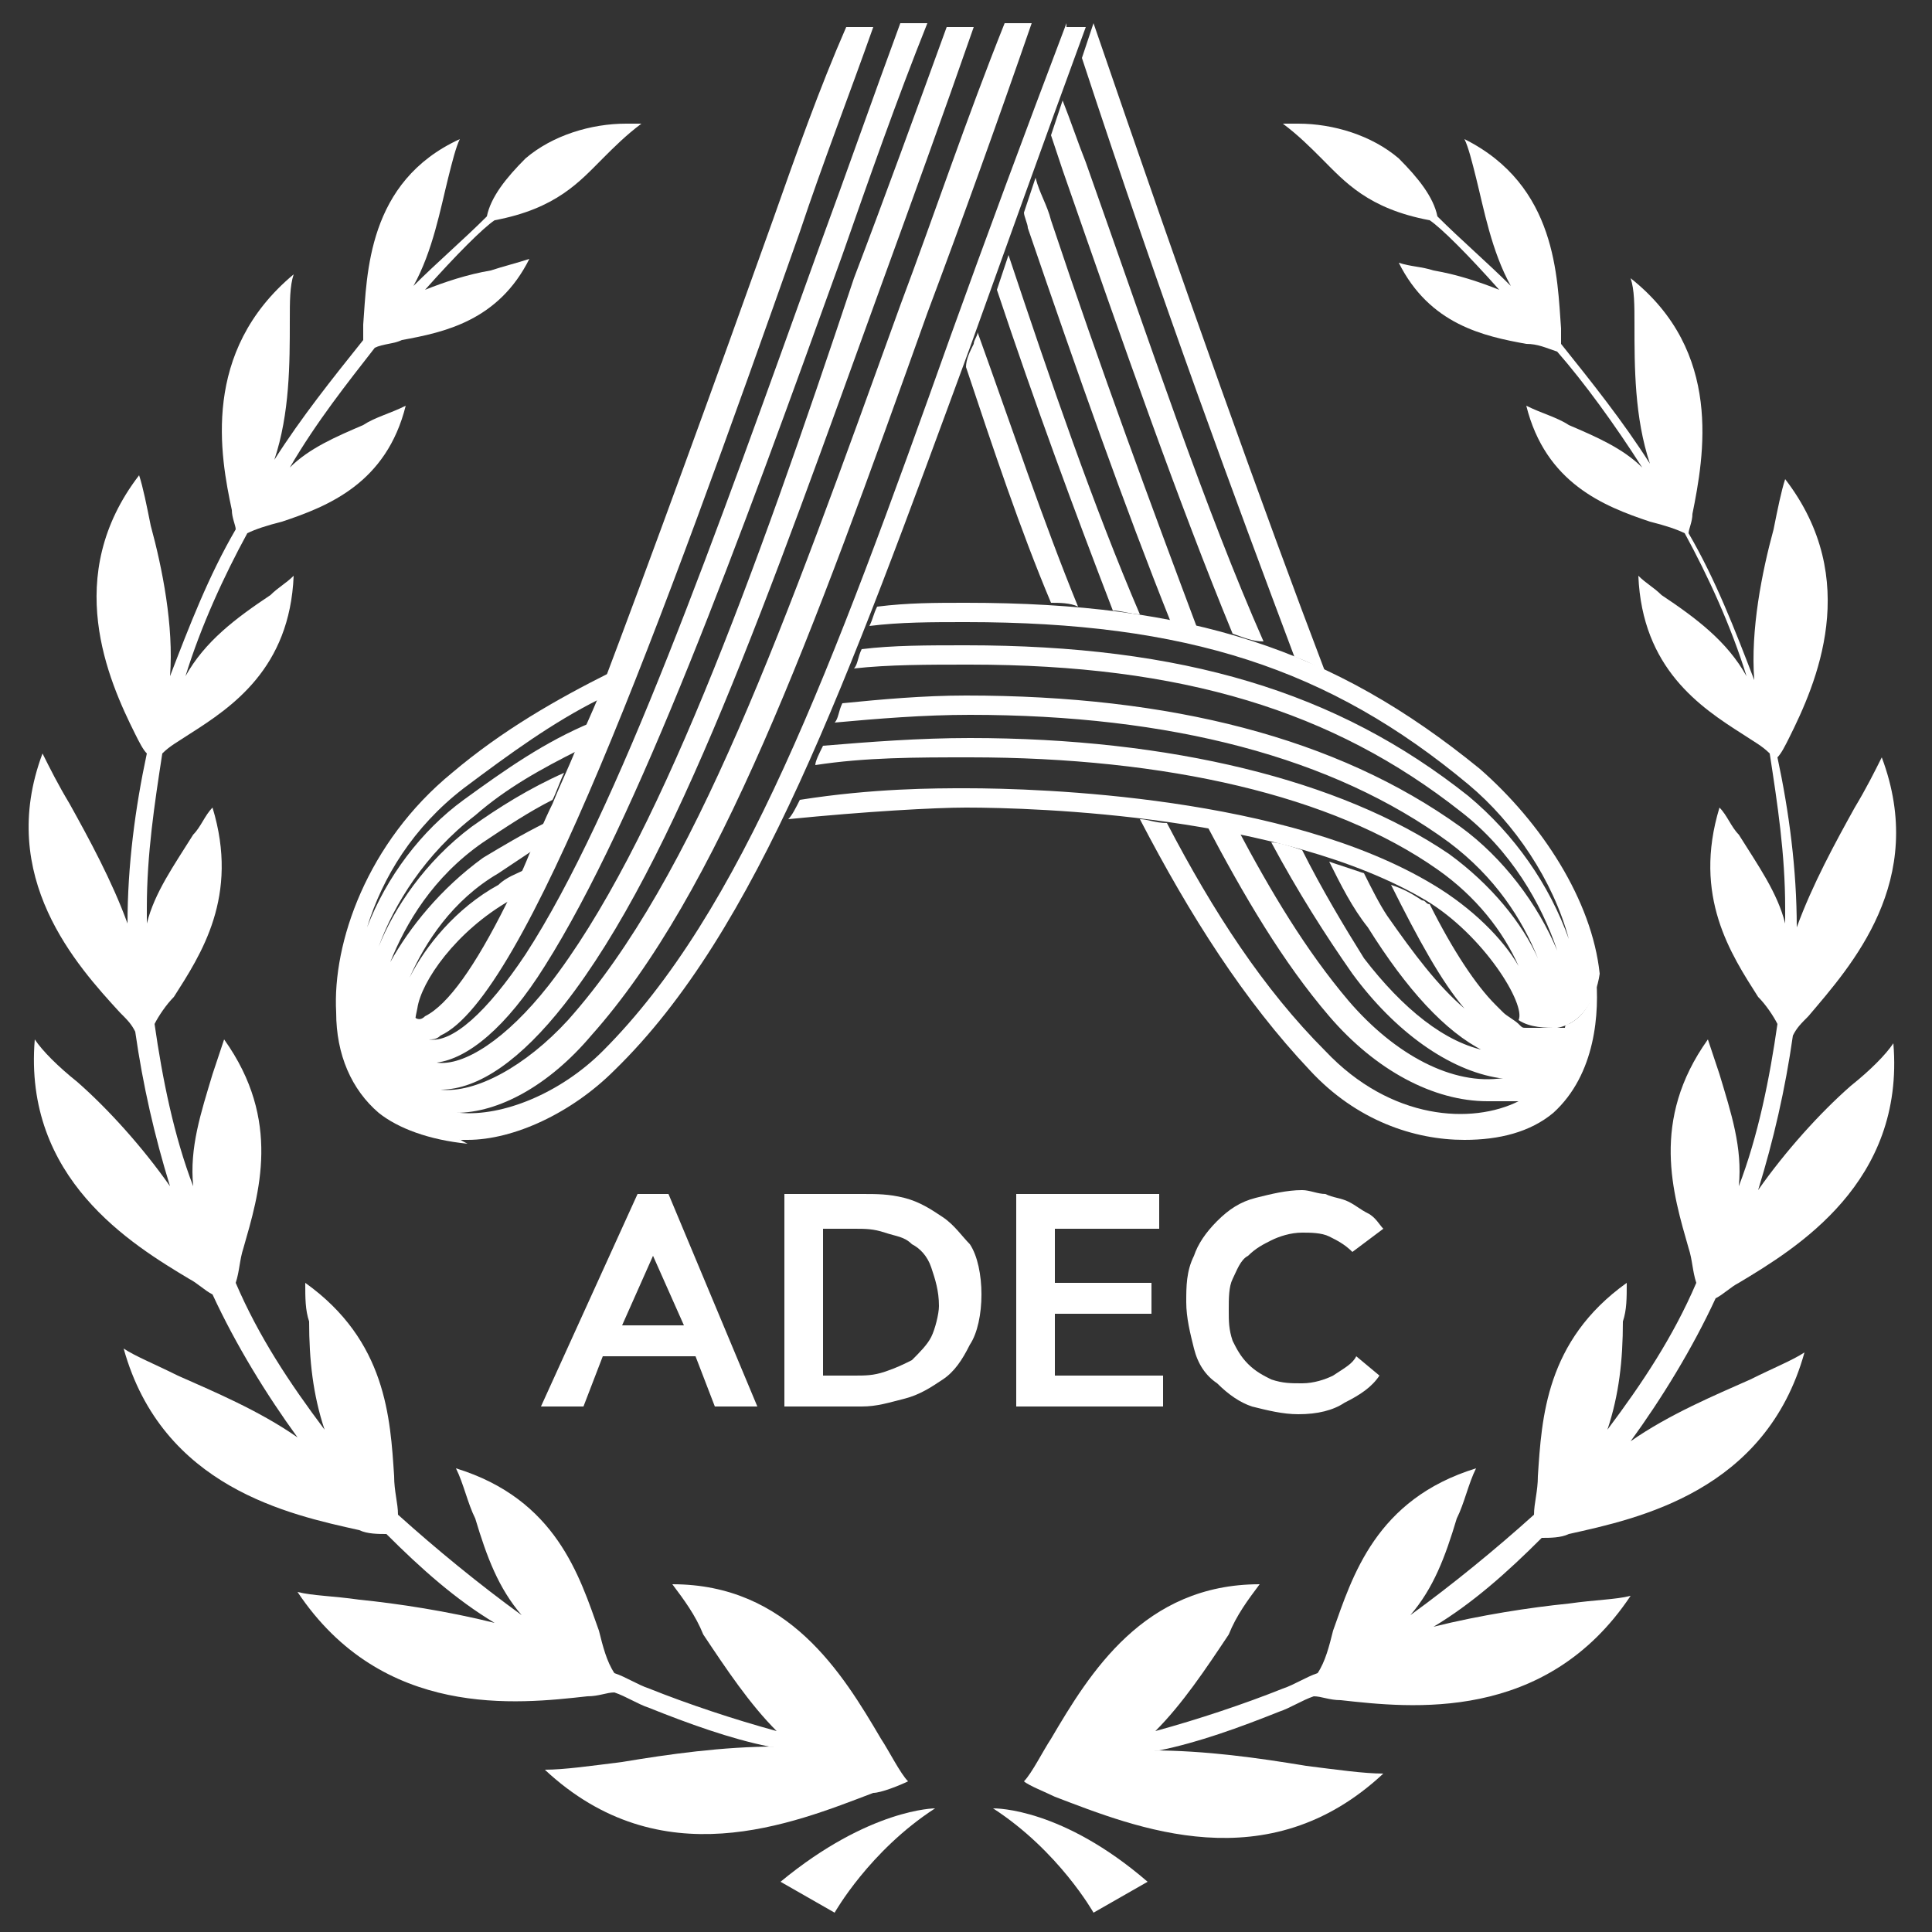 <?xml version="1.0" encoding="utf-8"?>
<!-- Generator: Adobe Illustrator 21.0.0, SVG Export Plug-In . SVG Version: 6.00 Build 0)  -->
<svg version="1.1" id="图层_1" xmlns="http://www.w3.org/2000/svg" xmlns:xlink="http://www.w3.org/1999/xlink" x="0px" y="0px"
	 viewBox="0 0 50 50" style="enable-background:new 0 0 50 50;" xml:space="preserve">
<rect x="0" y="0" width="50" height="50" fill="#333333" stroke="none"/>
<style type="text/css">
	.st0{fill:#FFFFFF;}
</style>
<path class="st0" d="M38.3,19.9c-3.8-3.1-7.5-4.3-13.3-4.3c-0.8,0-1.5,0-2.3,0.1c-0.1,0.2-0.1,0.3-0.2,0.5c0.8-0.1,1.6-0.1,2.5-0.1
	c5.7,0,9.4,1.2,13,4.2c1.2,1,2.2,2.5,2.6,4c-0.5-1.4-1.4-2.7-2.6-3.7c-3.4-2.7-7.4-3.9-13-3.9c-1,0-1.9,0-2.7,0.1
	c-0.1,0.2-0.1,0.4-0.2,0.5c0.9-0.1,1.9-0.1,3-0.1c5.5,0,9.4,1.2,12.7,3.8c1.3,1,2.1,2.4,2.5,3.6c-0.5-1.2-1.4-2.4-2.5-3.2
	C34.6,19.1,30.3,18,25,18c-1.1,0-2.2,0.1-3.2,0.2c-0.1,0.2-0.1,0.4-0.2,0.5c1.1-0.1,2.3-0.2,3.5-0.2c5.2,0,9.4,1.1,12.4,3.3
	c1.2,0.9,1.9,2,2.3,3c-0.4-0.9-1.2-1.9-2.3-2.7c-2.8-1.9-7.2-3-12.4-3c-1.3,0-2.6,0.1-3.8,0.2c-0.1,0.2-0.2,0.4-0.2,0.5
	c1.3-0.2,2.6-0.2,4-0.2c5.1,0,9.4,1,12.1,2.9c1,0.7,1.7,1.6,2.1,2.5c-0.4-0.7-1.2-1.5-2.2-2.1c-3.8-2.3-10.2-2.5-12.1-2.5
	c-0.8,0-2.4,0-4.3,0.3c-0.1,0.2-0.2,0.4-0.3,0.5c2-0.2,3.8-0.3,4.6-0.3c1.8,0,8.2,0.2,11.9,2.4c1.5,0.9,2.6,2.7,2.4,3.1
	c0.3,0.2,0.7,0.2,1,0.2c0.6-0.1,1-0.7,1.1-1.4C41.2,23.3,39.9,21.3,38.3,19.9z"/>
<path class="st0" d="M28.1,4.2c-0.2-0.5-0.4-1.1-0.6-1.6c-0.1,0.3-0.2,0.6-0.3,0.9c0.1,0.3,0.2,0.6,0.3,0.9c1.6,4.6,3,8.6,4.4,12
	c0.3,0.1,0.5,0.2,0.8,0.2C31.2,13.2,29.8,9,28.1,4.2z"/>
<path class="st0" d="M28.3,0.6c-0.1,0.3-0.2,0.6-0.3,0.9C30.1,7.9,32,13,33.5,17c0.3,0.1,0.5,0.2,0.8,0.4
	C32.7,13.2,30.7,7.6,28.3,0.6z"/>
<path class="st0" d="M27.2,5.7c-0.1-0.4-0.3-0.7-0.4-1.1c-0.1,0.3-0.2,0.6-0.3,0.9c0,0.1,0.1,0.3,0.1,0.4c1.3,3.8,2.5,7.2,3.7,10.2
	c0.2,0,0.5,0.1,0.7,0.2C29.8,13.1,28.5,9.6,27.2,5.7z"/>
<path class="st0" d="M26.1,6.6c-0.1,0.3-0.2,0.6-0.3,0.9c1,3,2,5.7,3,8.3c0.2,0,0.5,0.1,0.7,0.1C28.3,13.1,27.2,9.9,26.1,6.6z"/>
<path class="st0" d="M41.3,25.2C41.3,25.2,41.3,25.2,41.3,25.2C41.3,25.2,41.3,25.2,41.3,25.2c0,0.1,0,0.2,0,0.3c0,0,0,0,0,0
	c-0.1,0.4-0.3,0.8-0.7,1c0,0-0.1,0-0.1,0.1c0,0,0,0,0,0c-0.1,0-0.1,0-0.2,0c0,0,0,0,0,0c0,0,0,0,0,0c0,0,0,0,0,0c-0.2,0-0.3,0-0.5,0
	c0,0,0,0-0.1,0c0,0-0.1,0-0.1,0c0,0-0.1,0-0.1,0c0,0,0,0,0,0c-0.1,0-0.1,0-0.2-0.1c0,0,0,0,0,0c-0.1-0.1-0.3-0.2-0.4-0.3L38.7,26
	c-0.5-0.5-1.1-1.4-1.7-2.6c-0.1,0-0.1-0.1-0.2-0.1c-0.3-0.2-0.5-0.3-0.8-0.4c0.7,1.4,1.3,2.5,1.9,3.2c-0.7-0.6-1.3-1.4-2-2.4
	c-0.2-0.3-0.4-0.7-0.6-1.1c-0.3-0.1-0.6-0.2-0.9-0.3c0.3,0.6,0.6,1.2,1,1.7c1,1.6,2,2.7,3,3.2l0,0c0,0,0.1,0,0.1,0
	c-1.1-0.2-2.2-1.1-3.2-2.4C34.8,24,34.2,23,33.7,22c-0.3-0.1-0.6-0.2-0.8-0.2c0.7,1.3,1.4,2.4,2.1,3.4c1.1,1.5,2.5,2.5,3.8,2.7
	c0,0,0.2,0,0.3,0c0,0,0,0-0.1,0c0,0-0.1,0-0.1,0c-1.3,0.2-2.8-0.6-4-2c-1.1-1.3-2-2.8-2.9-4.5c-0.3-0.1-0.5-0.1-0.8-0.1
	c1,1.9,2,3.6,3.2,5c1.2,1.4,2.7,2.2,4.1,2.2c0.1,0,0.3,0,0.4,0c0.1,0,0.1,0,0.2,0c0.1,0,0.1,0,0.2,0c-1.2,0.6-3.3,0.5-5-1.3
	c-1.6-1.6-2.9-3.6-4.1-5.9c-0.3,0-0.5-0.1-0.7-0.1c1.3,2.5,2.7,4.7,4.4,6.5c1.2,1.3,2.7,1.8,4,1.8c0.9,0,1.7-0.2,2.3-0.7
	C41.3,27.8,41.4,26.2,41.3,25.2z"/>
<path class="st0" d="M25.3,8.6c0,0.1-0.1,0.2-0.1,0.3c-0.1,0.2-0.2,0.4-0.2,0.6c0.7,2.1,1.4,4.2,2.2,6.1c0.2,0,0.5,0,0.7,0.1
	C27,13.5,26.2,11.1,25.3,8.6z"/>
<path class="st0" d="M10.8,26.1c0.1-0.7,1-2,2.4-2.8c0,0,0,0,0,0c0.1-0.2,0.3-0.5,0.4-0.8c-0.2,0.1-0.5,0.2-0.7,0.4
	c-1.1,0.6-1.9,1.6-2.3,2.4c0.4-0.9,1.1-2,2.3-2.7c0.3-0.2,0.6-0.4,0.9-0.6c0.1-0.2,0.2-0.5,0.3-0.7c-0.6,0.3-1.1,0.6-1.6,0.9
	c-1.1,0.8-1.9,1.8-2.4,2.7c0.4-1,1.1-2.2,2.4-3.1c0.6-0.4,1.2-0.8,1.8-1.1c0.1-0.2,0.2-0.5,0.3-0.7c-0.9,0.4-1.7,0.9-2.4,1.4
	c-1.2,0.9-2,2.1-2.4,3.1c0.4-1.1,1.2-2.4,2.5-3.4c0.8-0.7,1.7-1.2,2.7-1.7c0.1-0.2,0.2-0.5,0.3-0.7c-1.2,0.5-2.2,1.2-3.3,2
	c-1.1,0.8-2,2-2.5,3.3c0.4-1.3,1.2-2.6,2.5-3.6c1.2-0.9,2.3-1.7,3.5-2.3c0.1-0.2,0.2-0.5,0.3-0.7c-1.4,0.7-2.8,1.5-4.1,2.6
	c-2.2,1.8-3.1,4.4-3,6.2c0,1.1,0.4,2,1.1,2.6c0.5,0.4,1.3,0.7,2.3,0.8C11.1,29.1,10.4,27.9,10.8,26.1z"/>
<path class="st0" d="M27.6,0.6c-1.1,2.9-2.1,5.6-3,8.1c-3.1,8.7-5.4,14.9-9,18.5c-1.1,1.1-2.6,1.7-3.7,1.6c0,0,0,0-0.1,0
	c1.1,0,2.4-0.7,3.5-2c3.3-3.7,5.7-10.3,8.7-18.7c0.9-2.4,1.8-4.9,2.7-7.5h-0.7c-1,2.5-1.8,4.9-2.7,7.3c-3,8.3-5.3,14.8-8.6,18.5
	c-1.1,1.2-2.4,1.9-3.3,1.8c0,0,0,0,0,0c1,0,2.1-0.8,3.2-2.2c2.9-3.7,5.3-10.6,8.2-18.6c0.8-2.2,1.6-4.4,2.4-6.7h-0.7
	c-0.8,2.2-1.6,4.4-2.4,6.5C19.5,15,17,21.9,14.2,25.5c-1.1,1.4-2.2,2.1-2.9,2c0,0,0,0,0,0c0.8-0.1,1.8-0.9,2.8-2.5
	c2.4-3.8,5-10.9,7.7-18.4c0.7-2,1.4-4,2.2-6h-0.7c-0.7,1.9-1.4,3.9-2.1,5.8c-2.7,7.5-5.2,14.6-7.6,18.3c-1,1.5-1.9,2.3-2.5,2.2
	c0,0,0,0,0,0c0.1,0,0.2,0,0.3-0.1c2.2-1,5.7-10.6,9.3-20.8c0.6-1.8,1.3-3.6,1.9-5.3h-0.7C21.2,2.3,20.6,4,20,5.7
	c-1.5,4.2-3.1,8.6-4.5,12.3c0,0,0,0,0,0l0,0c-0.2,0.5-0.4,0.9-0.6,1.4c0,0,0,0,0,0l0,0c-0.2,0.5-0.4,0.9-0.6,1.4c0,0,0,0,0,0l0,0
	c-0.2,0.4-0.4,0.9-0.6,1.3l0,0l0,0c-0.2,0.5-0.4,0.9-0.6,1.3c0,0,0,0,0,0l0,0c-0.8,1.6-1.5,2.6-2.1,2.9c-0.1,0.1-0.2,0.1-0.3,0
	c-0.3,1.7,0.3,2.8,1.2,3.2c0.1,0,0.2,0,0.2,0c1.2,0,2.7-0.7,3.8-1.8c3.7-3.6,6-10,9.2-18.7c0.9-2.5,1.9-5.3,3-8.3H27.6z"/>
<g>
	<path class="st0" d="M23.5,46.1c-0.2-0.2-0.5-0.8-0.7-1.1c-1-1.7-2.4-4-5.4-4c0.3,0.4,0.6,0.8,0.8,1.3c0.6,0.9,1.2,1.8,1.9,2.5
		c-1.1-0.3-2.3-0.7-3.3-1.1c-0.3-0.1-0.6-0.3-0.9-0.4c0,0,0,0,0,0c-0.2-0.3-0.3-0.7-0.4-1.1c-0.5-1.4-1.1-3.4-3.7-4.2
		c0.2,0.4,0.3,0.9,0.5,1.3c0.3,1,0.6,1.8,1.2,2.5c-1.1-0.8-2.2-1.7-3.2-2.6c0-0.3-0.1-0.6-0.1-1c-0.1-1.5-0.2-3.5-2.3-5
		c0,0.4,0,0.7,0.1,1c0,1,0.1,1.9,0.4,2.8c-0.9-1.2-1.7-2.4-2.3-3.8l0,0c0.1-0.3,0.1-0.6,0.2-0.9c0.4-1.4,1-3.3-0.5-5.4
		c-0.1,0.3-0.2,0.6-0.3,0.9c-0.3,1-0.6,1.9-0.5,2.9c-0.5-1.3-0.8-2.8-1-4.2c0.1-0.2,0.3-0.5,0.5-0.7c0.7-1.1,1.7-2.6,1-4.9
		c-0.2,0.2-0.3,0.5-0.5,0.7c-0.5,0.8-1,1.5-1.2,2.3c0-0.1,0-0.2,0-0.4c0-1.4,0.2-2.7,0.4-4c0.2-0.2,0.4-0.3,0.7-0.5
		c1.1-0.7,2.6-1.7,2.7-4.1c-0.2,0.2-0.4,0.3-0.6,0.5c-0.9,0.6-1.7,1.2-2.2,2.1c0.4-1.3,1-2.6,1.6-3.7c0.2-0.1,0.5-0.2,0.9-0.3
		c1.2-0.4,2.7-1,3.2-3c-0.4,0.2-0.8,0.3-1.1,0.5c-0.7,0.3-1.4,0.6-1.9,1.1C8.2,10.9,9,9.9,9.7,9c0.2-0.1,0.5-0.1,0.7-0.2
		c1.1-0.2,2.5-0.5,3.3-2.1C13.4,6.8,13,6.9,12.7,7c-0.6,0.1-1.2,0.3-1.7,0.5c0.8-0.9,1.5-1.6,1.8-1.8c1.6-0.3,2.2-1,2.8-1.6
		c0.3-0.3,0.6-0.6,1-0.9c-0.1,0-0.3,0-0.4,0c-0.9,0-1.9,0.3-2.6,0.9c-0.5,0.5-0.9,1-1,1.5c-0.6,0.6-1.3,1.2-1.9,1.8
		c0.5-0.9,0.7-2,0.9-2.8c0.1-0.4,0.2-0.8,0.3-1C9.5,4.7,9.5,7.1,9.4,8.4c0,0.2,0,0.3,0,0.4c-0.8,1-1.6,2-2.3,3.1
		c0.4-1.2,0.4-2.5,0.4-3.6c0-0.5,0-0.9,0.1-1.2C5.2,9.1,5.7,11.8,6,13.2c0,0.2,0.1,0.4,0.1,0.5c0,0,0,0,0,0
		c-0.7,1.2-1.2,2.5-1.7,3.8c0.1-1.3-0.2-2.8-0.5-3.9c-0.1-0.5-0.2-1-0.3-1.3c-2,2.6-0.8,5.3-0.1,6.7c0.1,0.2,0.2,0.4,0.3,0.5
		c0,0,0,0,0,0c-0.3,1.4-0.5,2.9-0.5,4.4c-0.4-1.1-1-2.2-1.5-3.1c-0.3-0.5-0.5-0.9-0.7-1.3C-0.1,22.7,2,25,3.1,26.2
		c0.2,0.2,0.3,0.3,0.4,0.5c0,0,0,0,0,0c0.2,1.4,0.5,2.7,0.9,4c-0.7-1-1.6-2-2.4-2.7c-0.5-0.4-0.9-0.8-1.1-1.1
		c-0.3,3.6,2.5,5.3,4,6.2c0.2,0.1,0.4,0.3,0.6,0.4c0,0,0,0,0,0c0.6,1.3,1.4,2.6,2.2,3.7c-1-0.7-2.2-1.2-3.1-1.6
		c-0.6-0.3-1.1-0.5-1.4-0.7c1,3.6,4.3,4.3,6.1,4.7c0.2,0.1,0.5,0.1,0.7,0.1c0,0,0,0,0,0c0.9,0.9,1.8,1.7,2.8,2.3
		c-1.2-0.3-2.5-0.5-3.5-0.6c-0.7-0.1-1.2-0.1-1.6-0.2c2.2,3.3,5.7,2.9,7.5,2.7c0.3,0,0.5-0.1,0.7-0.1c0.3,0.1,0.6,0.3,0.9,0.4
		c1,0.4,2.1,0.8,3.1,1c0.1,0,0.1,0,0.2,0c-1.4,0-2.8,0.2-4,0.4c-0.8,0.1-1.5,0.2-2,0.2c3,2.8,6.4,1.4,8.5,0.6
		C22.8,46.4,23.3,46.2,23.5,46.1z"/>
	<path class="st0" d="M20.2,48.7l1.4,0.8c0,0,0.9-1.6,2.6-2.7C24.2,46.8,22.5,46.8,20.2,48.7z"/>
</g>
<g>
	<path class="st0" d="M26.5,46.1c0.2-0.2,0.5-0.8,0.7-1.1c1-1.7,2.4-4,5.4-4c-0.3,0.4-0.6,0.8-0.8,1.3c-0.6,0.9-1.2,1.8-1.9,2.5
		c1.1-0.3,2.3-0.7,3.3-1.1c0.3-0.1,0.6-0.3,0.9-0.4c0,0,0,0,0,0c0.2-0.3,0.3-0.7,0.4-1.1c0.5-1.4,1.1-3.4,3.7-4.2
		c-0.2,0.4-0.3,0.9-0.5,1.3c-0.3,1-0.6,1.8-1.2,2.5c1.1-0.8,2.2-1.7,3.2-2.6c0-0.3,0.1-0.6,0.1-1c0.1-1.5,0.2-3.5,2.3-5
		c0,0.4,0,0.7-0.1,1c0,1-0.1,1.9-0.4,2.8c0.9-1.2,1.7-2.4,2.3-3.8c0,0,0,0,0,0c-0.1-0.3-0.1-0.6-0.2-0.9c-0.4-1.4-1-3.3,0.5-5.4
		c0.1,0.3,0.2,0.6,0.3,0.9c0.3,1,0.6,1.9,0.5,2.9c0.5-1.3,0.8-2.8,1-4.2c-0.1-0.2-0.3-0.5-0.5-0.7c-0.7-1.1-1.7-2.6-1-4.9
		c0.2,0.2,0.3,0.5,0.5,0.7c0.5,0.8,1,1.5,1.2,2.3c0-0.1,0-0.2,0-0.4c0-1.4-0.2-2.7-0.4-4c-0.2-0.2-0.4-0.3-0.7-0.5
		c-1.1-0.7-2.6-1.7-2.7-4.1c0.2,0.2,0.4,0.3,0.6,0.5c0.9,0.6,1.7,1.2,2.2,2.1c-0.4-1.3-1-2.6-1.6-3.7c-0.2-0.1-0.5-0.2-0.9-0.3
		c-1.2-0.4-2.7-1-3.2-3c0.4,0.2,0.8,0.3,1.1,0.5c0.7,0.3,1.4,0.6,1.9,1.1c-0.7-1.1-1.5-2.2-2.2-3C40,9,39.8,8.9,39.5,8.9
		c-1.1-0.2-2.5-0.5-3.3-2.1c0.3,0.1,0.6,0.1,0.9,0.2c0.6,0.1,1.2,0.3,1.7,0.5c-0.8-0.9-1.5-1.6-1.8-1.8c-1.6-0.3-2.2-1-2.8-1.6
		c-0.3-0.3-0.6-0.6-1-0.9c0.1,0,0.3,0,0.4,0c0.9,0,1.9,0.3,2.6,0.9c0.5,0.5,0.9,1,1,1.5c0.6,0.6,1.3,1.2,1.9,1.8
		c-0.5-0.9-0.7-2-0.9-2.8c-0.1-0.4-0.2-0.8-0.3-1c2.4,1.2,2.4,3.6,2.5,4.9c0,0.2,0,0.3,0,0.4c0.8,1,1.6,2,2.3,3.1
		c-0.4-1.2-0.4-2.5-0.4-3.6c0-0.5,0-0.9-0.1-1.2c2.4,1.9,1.9,4.6,1.6,6.1c0,0.2-0.1,0.4-0.1,0.5c0,0,0,0,0,0
		c0.7,1.2,1.2,2.5,1.7,3.8c-0.1-1.3,0.2-2.8,0.5-3.9c0.1-0.5,0.2-1,0.3-1.3c2,2.6,0.8,5.3,0.1,6.7c-0.1,0.2-0.2,0.4-0.3,0.5
		c0,0,0,0,0,0c0.3,1.4,0.5,2.9,0.5,4.4c0.4-1.1,1-2.2,1.5-3.1c0.3-0.5,0.5-0.9,0.7-1.3c1.2,3.2-0.8,5.4-1.9,6.7
		c-0.2,0.2-0.3,0.3-0.4,0.5c0,0,0,0,0,0c-0.2,1.4-0.5,2.7-0.9,4c0.7-1,1.6-2,2.4-2.7c0.5-0.4,0.9-0.8,1.1-1.1c0.3,3.6-2.5,5.3-4,6.2
		c-0.2,0.1-0.4,0.3-0.6,0.4c0,0,0,0,0,0c-0.6,1.3-1.4,2.6-2.2,3.7c1-0.7,2.2-1.2,3.1-1.6c0.6-0.3,1.1-0.5,1.4-0.7
		c-1,3.6-4.3,4.3-6.1,4.7c-0.2,0.1-0.5,0.1-0.7,0.1c0,0,0,0,0,0c-0.9,0.9-1.8,1.7-2.8,2.3c1.2-0.3,2.5-0.5,3.5-0.6
		c0.7-0.1,1.2-0.1,1.6-0.2c-2.2,3.3-5.7,2.9-7.5,2.7c-0.3,0-0.5-0.1-0.7-0.1c-0.3,0.1-0.6,0.3-0.9,0.4c-1,0.4-2.1,0.8-3.1,1
		c-0.1,0-0.1,0-0.2,0c1.4,0,2.8,0.2,4,0.4c0.8,0.1,1.5,0.2,2,0.2c-3,2.8-6.4,1.4-8.5,0.6C27.1,46.4,26.6,46.2,26.5,46.1z"/>
	<path class="st0" d="M29.7,48.7l-1.4,0.8c0,0-0.9-1.6-2.6-2.7C25.8,46.8,27.5,46.8,29.7,48.7z"/>
</g>
<g>
	<path class="st0" d="M24.4,31.5c-0.3-0.2-0.6-0.4-1-0.5c-0.4-0.1-0.7-0.1-1.1-0.1h-2v5.5h2c0.4,0,0.7-0.1,1.1-0.2
		c0.4-0.1,0.7-0.3,1-0.5c0.3-0.2,0.5-0.5,0.7-0.9c0.2-0.3,0.3-0.8,0.3-1.3c0-0.5-0.1-1-0.3-1.3C24.9,32,24.7,31.7,24.4,31.5z
		 M24.1,34.6c-0.1,0.2-0.3,0.4-0.5,0.6c-0.2,0.1-0.4,0.2-0.7,0.3c-0.3,0.1-0.5,0.1-0.8,0.1h-0.8v-3.8h0.8c0.3,0,0.5,0,0.8,0.1
		c0.3,0.1,0.5,0.1,0.7,0.3c0.2,0.1,0.4,0.3,0.5,0.6c0.1,0.3,0.2,0.6,0.2,1C24.3,34,24.2,34.4,24.1,34.6z"/>
	<polygon class="st0" points="27.3,34 29.8,34 29.8,33.2 27.3,33.2 27.3,31.8 30,31.8 30,30.9 26.3,30.9 26.3,36.4 30.1,36.4 
		30.1,35.6 27.3,35.6 	"/>
	<path class="st0" d="M35.1,35.1c-0.1,0.2-0.3,0.3-0.6,0.5c-0.2,0.1-0.5,0.2-0.8,0.2c-0.3,0-0.5,0-0.8-0.1c-0.2-0.1-0.4-0.2-0.6-0.4
		c-0.2-0.2-0.3-0.4-0.4-0.6c-0.1-0.3-0.1-0.5-0.1-0.8c0-0.3,0-0.6,0.1-0.8c0.1-0.2,0.2-0.5,0.4-0.6c0.2-0.2,0.4-0.3,0.6-0.4
		c0.2-0.1,0.5-0.2,0.8-0.2c0.2,0,0.5,0,0.7,0.1c0.2,0.1,0.4,0.2,0.6,0.4l0.8-0.6c-0.1-0.1-0.2-0.3-0.4-0.4c-0.2-0.1-0.3-0.2-0.5-0.3
		c-0.2-0.1-0.4-0.1-0.6-0.2c-0.2,0-0.4-0.1-0.6-0.1c-0.4,0-0.8,0.1-1.2,0.2c-0.4,0.1-0.7,0.3-1,0.6s-0.5,0.6-0.6,0.9
		c-0.2,0.4-0.2,0.8-0.2,1.2c0,0.4,0.1,0.8,0.2,1.2c0.1,0.4,0.3,0.7,0.6,0.9c0.3,0.3,0.6,0.5,0.9,0.6c0.4,0.1,0.8,0.2,1.2,0.2
		c0.5,0,0.9-0.1,1.2-0.3c0.4-0.2,0.7-0.4,0.9-0.7L35.1,35.1z"/>
	<path class="st0" d="M17.3,30.9h-0.8h0L14,36.4h1.1l0.5-1.3H18l0.5,1.3h1.1L17.3,30.9L17.3,30.9z M16.1,34.3l0.8-1.8l0.8,1.8H16.1z
		"/>
</g>
</svg>
